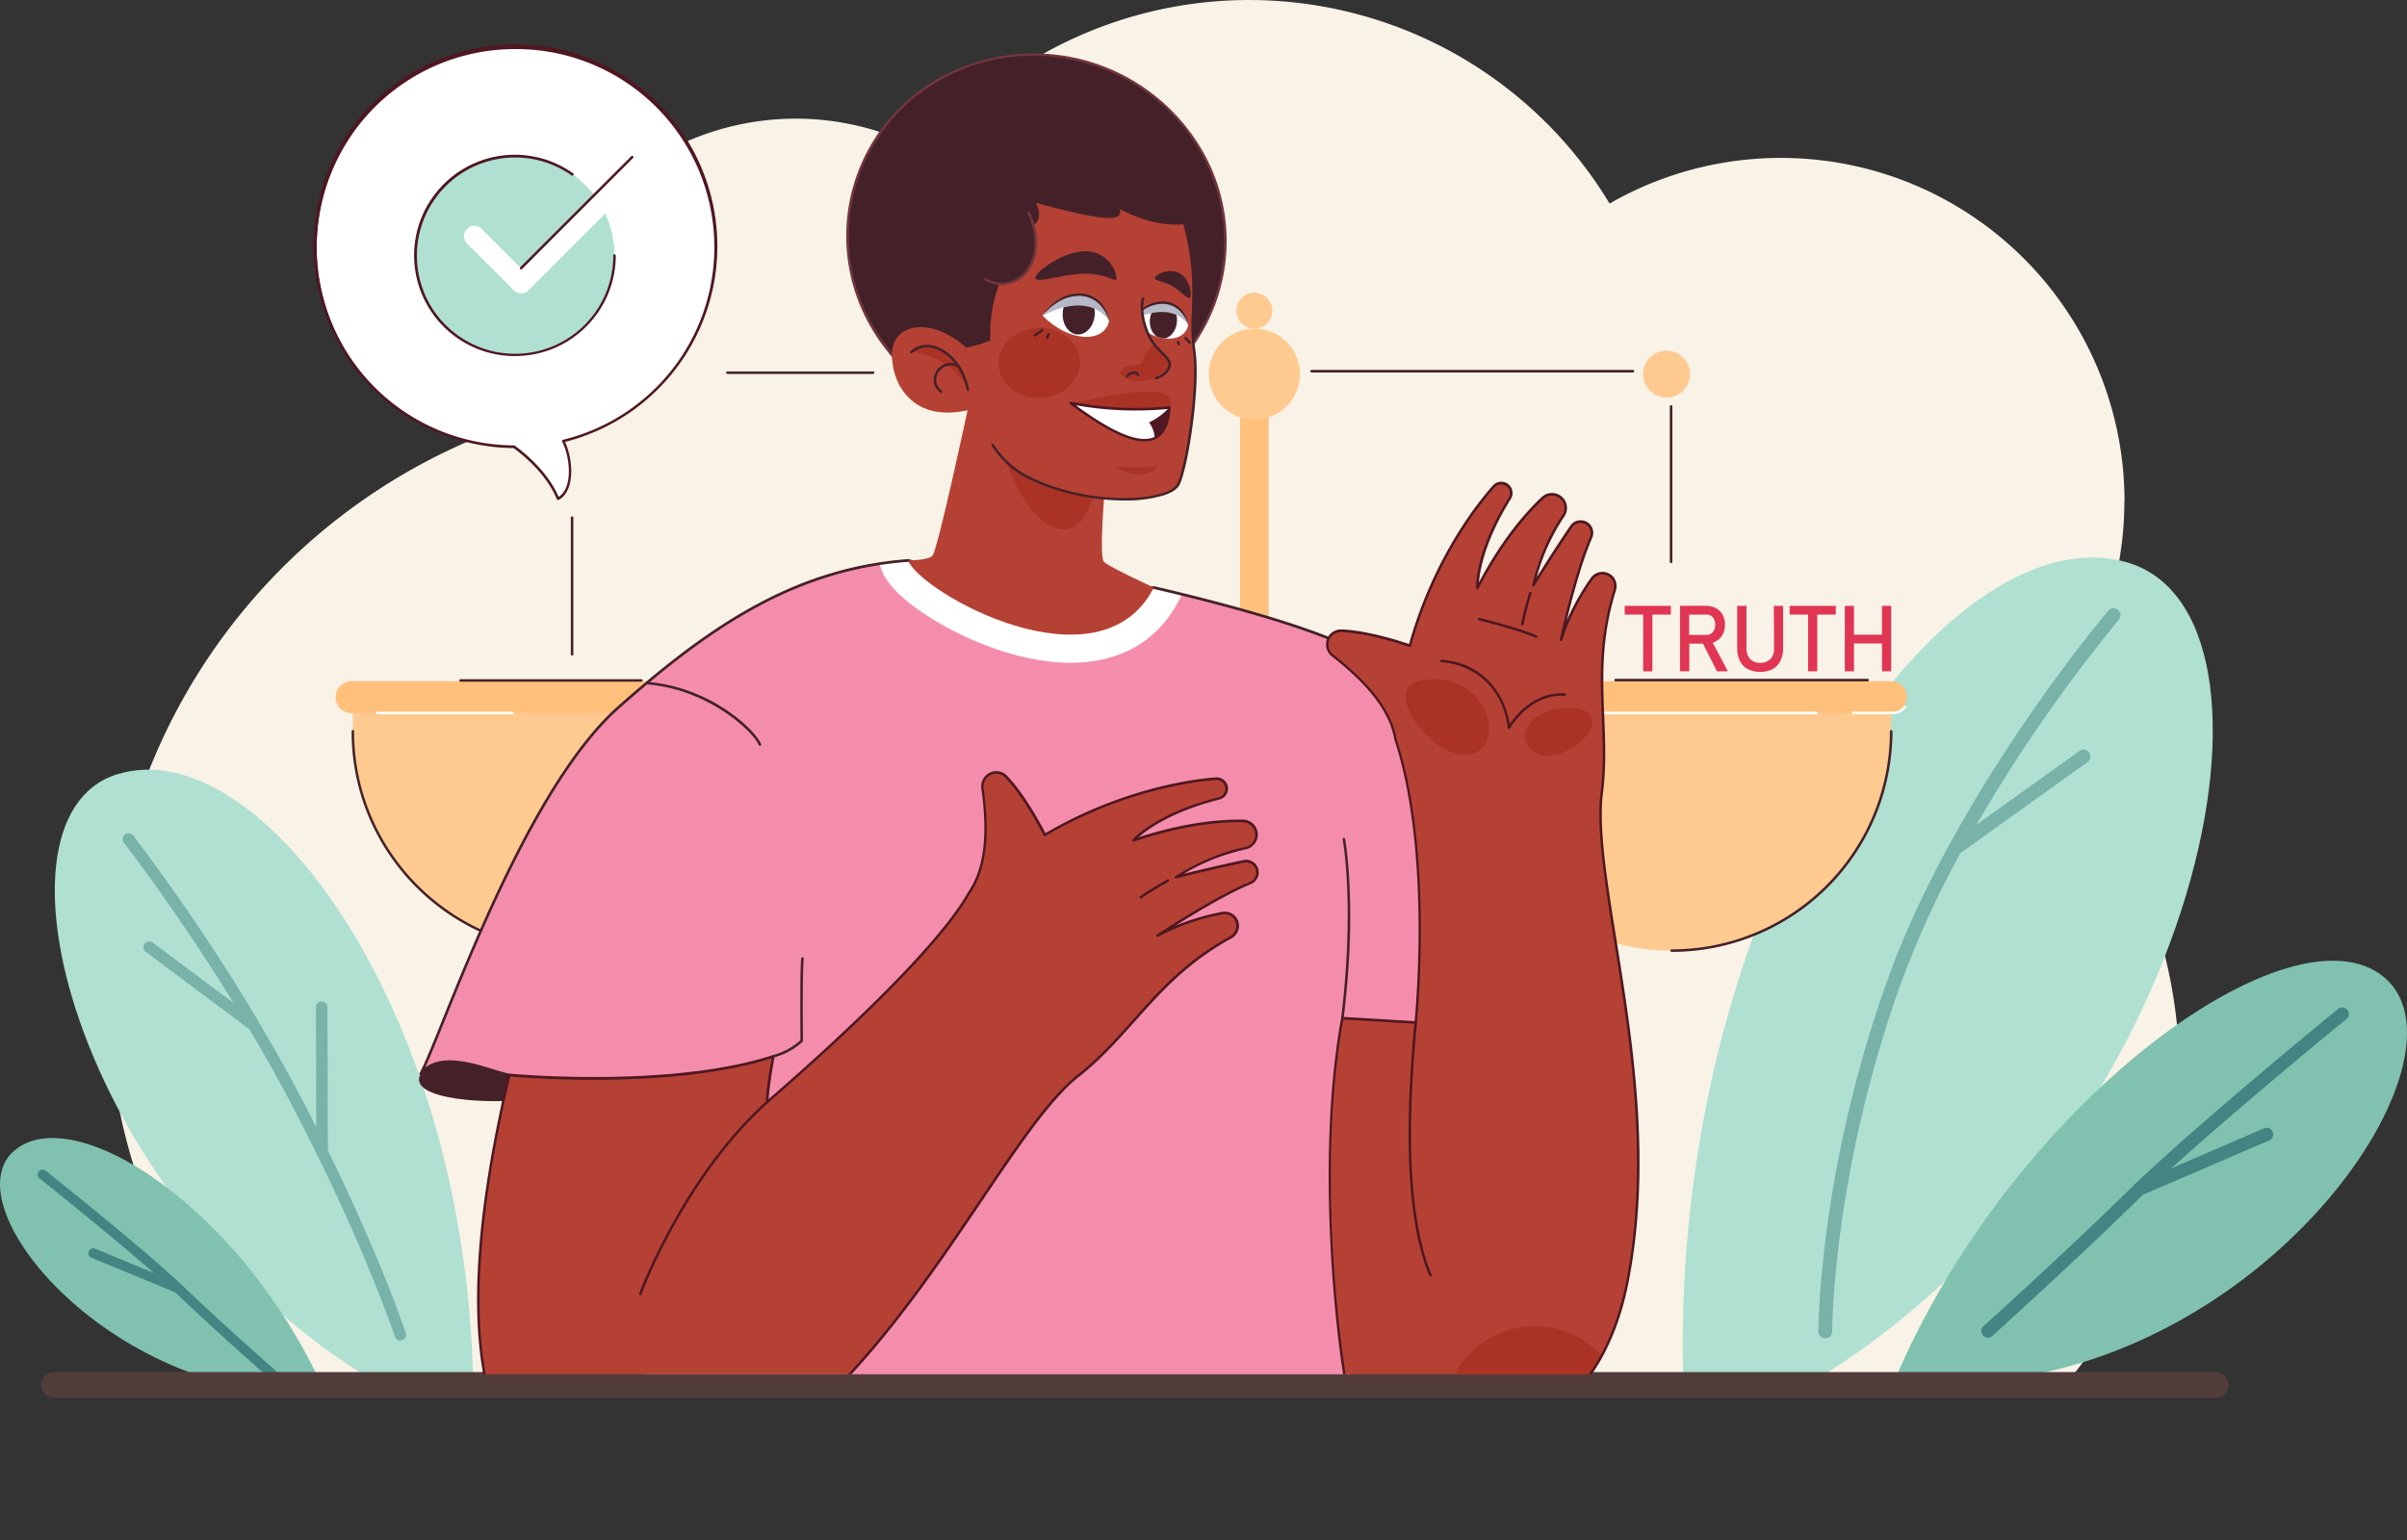 <svg xmlns="http://www.w3.org/2000/svg" viewBox="0 0 777.13 497.45"><rect x="0" y="0" width="777.13" height="497.45" fill="#333333" stroke="none"/><defs><clipPath id="a"><rect width="685.81" height="443.83" x="72.45" fill="none"/></clipPath><clipPath id="b"><path fill="none" d="M336.6,101.94c8.79,8.85,20,8.84,21.49,1.74-.89-3.82-3-6.35-5.57-7.6a9.61,9.61,0,0,0-4.18-.93c-4,0-8.44,2.28-11.74,6.79Z"/></clipPath><clipPath id="c"><rect width="21.5" height="8.52" x="336.6" y="95.15" fill="none"/></clipPath><clipPath id="d"><rect width="21.5" height="8.52" x="336.6" y="95.15" fill="none"/></clipPath><clipPath id="e"><path fill="none" d="M365.32,103.53c7.5,7.53,17,7.53,18.32,1.47a9.14,9.14,0,0,0-4.75-6.47,8.16,8.16,0,0,0-3.56-.79c-3.42,0-7.19,1.94-10,5.79Z"/></clipPath><clipPath id="f"><rect width="18.31" height="7.26" x="365.33" y="97.74" fill="none"/></clipPath></defs><g style="isolation:isolate"><path fill="#f8f2e7" d="M547.69,190.54a157.19,157.19,0,0,0-20.59,1.36A135.88,135.88,0,1,0,267.51,131a193.79,193.79,0,0,0-40-4.17C121,126.87,34.66,213.21,34.66,319.72A192.06,192.06,0,0,0,79.92,443.83H669.51A155.94,155.94,0,0,0,547.69,190.54Z"/><path fill="#afe0d1" d="M124.44,448.19C26,391.89-8,264.38,37.75,250.09s112.37,74.67,115,195.76Z"/><path fill="#80c2af" d="M87.79,449.67C28.37,442.8-14.57,388,4.64,371.6S77.82,390,104.22,448.19Z"/><path fill="#428582" d="M131,430.46c-.09-.27-7.91-23.8-25.15-58.9l-.12-46.27a1.86,1.86,0,0,0-3.72,0l.1,38.76c-1.81-3.57-3.67-7.21-5.67-11-4.17-7.89-8.51-15.55-12.84-22.83l0-.08A649.82,649.82,0,0,0,43,269.86,1.86,1.86,0,0,0,40,272.15c.22.28,17,21.86,35.41,51.78L49.3,304.42a1.86,1.86,0,1,0-2.22,3l33.47,25c4.24,7.15,8.5,14.68,12.6,22.43,23.7,44.8,34.21,76.48,34.32,76.79a1.86,1.86,0,0,0,1.95,1.28l.4-.09A1.86,1.86,0,0,0,131,430.46Z" opacity=".5"/><path fill="#428582" d="M90,447.3a1.49,1.49,0,0,1-1-.39c-.18-.15-17.58-15.39-31.25-28.43s-44.71-37.66-45-37.9a1.58,1.58,0,0,1,2-2.47c.31.25,31.54,25,45.24,38.1s31,28.19,31.15,28.34a1.58,1.58,0,0,1,.15,2.22A1.6,1.6,0,0,1,90,447.3Z"/><path fill="#428582" d="M57.43,417.61a1.57,1.57,0,0,1-.6-.12L29.54,406.2a1.57,1.57,0,1,1,1.2-2.9L58,414.58a1.58,1.58,0,0,1-.6,3Z"/><path fill="#f8f2e7" d="M344.62,126a87.69,87.69,0,1,1-87.69-87.68A87.69,87.69,0,0,1,344.62,126Z"/><path fill="#f8f2e7" d="M685.88,161.94A110.95,110.95,0,1,1,574.93,51a110.94,110.94,0,0,1,111,110.94Z"/><path fill="#afe0d1" d="M589.55,443.59c122.27-77.68,155.52-246.68,96.35-262.2S539.57,289.67,543.41,444.33Z"/><path fill="#428582" d="M683.82,197a2.24,2.24,0,0,0-3.13.24c-.49.59-49.79,58.64-71.66,120.27S587.1,429.49,587.1,430a2.22,2.22,0,0,0,4.44,0c0-.5.08-50.14,21.67-111a308.7,308.7,0,0,1,19.85-43.68,1.86,1.86,0,0,0,.41-.17l40.58-29.07a2.22,2.22,0,0,0-2.58-3.61L638.1,266.39a496.89,496.89,0,0,1,46-66.24A2.23,2.23,0,0,0,683.82,197Z" opacity=".5"/><path fill="#80c2af" d="M647.49,445.43c90-11.7,151.68-105.37,122.2-129.86s-118.16,39-156.94,127.81Z"/><path fill="#428582" d="M641.85,432a2.08,2.08,0,0,1-1.6-.7,2.12,2.12,0,0,1,.15-3c.26-.23,26.25-23.67,46.63-43.66s67.3-58.36,67.77-58.74a2.12,2.12,0,1,1,2.68,3.28c-.47.38-47.13,38.52-67.48,58.48s-46.5,43.55-46.76,43.79A2.06,2.06,0,0,1,641.85,432Z"/><path fill="#428582" d="M690.62,386.22a2.12,2.12,0,0,1-.86-4.06l41.13-17.71a2.12,2.12,0,1,1,1.67,3.89l-41.13,17.71A2.1,2.1,0,0,1,690.62,386.22Z"/><path fill="#523d3c" d="M719.45,447.21A4.16,4.16,0,0,1,718.4,450a4.28,4.28,0,0,1-3.21,1.42H17.63a4.55,4.55,0,0,1-3.34-1.51,4.44,4.44,0,0,1-1-2.65,4.21,4.21,0,0,1,2.1-3.52,4.25,4.25,0,0,1,2.2-.6H715.19a4.14,4.14,0,0,1,4.26,4.12Z"/><g clip-path="url(#a)"><rect width="9.24" height="88.82" x="400.37" y="127.94" fill="#ffc07c"/><polygon fill="#e03653" points="524.55 198.49 530.52 198.49 530.52 216.81 533.49 216.81 533.49 198.49 539.46 198.49 539.46 195.67 524.55 195.67 524.55 198.49"/><path fill="#e03653" d="M554,207.11a5.3,5.3,0,0,0,2.16-2.14,6.57,6.57,0,0,0,.77-3.21,6.5,6.5,0,0,0-.76-3.2,5.36,5.36,0,0,0-2.15-2.15,6.69,6.69,0,0,0-3.22-.75h-8.39v21.15h3v-8.94h4.42l4.51,8.94h3.52l-4.88-9.26a6.22,6.22,0,0,0,1.06-.44Zm-8.63-8.63h5.54a2.77,2.77,0,0,1,1.51.4,2.71,2.71,0,0,1,1,1.16,4.29,4.29,0,0,1,0,3.44,2.67,2.67,0,0,1-1,1.16,2.79,2.79,0,0,1-1.5.41h-5.54Z"/><path fill="#e03653" d="M572.79,209.26a5.08,5.08,0,0,1-1.17,3.58,4.94,4.94,0,0,1-6.59,0,5.12,5.12,0,0,1-1.16-3.58V195.67h-3v13.49a9.5,9.5,0,0,0,.87,4.25,6.07,6.07,0,0,0,2.54,2.69,9.22,9.22,0,0,0,8,0,6,6,0,0,0,2.55-2.69,9.5,9.5,0,0,0,.87-4.25V195.67h-3Z"/><polygon fill="#e03653" points="577.79 198.49 583.77 198.49 583.77 216.81 586.73 216.81 586.73 198.49 592.71 198.49 592.71 195.67 577.79 195.67 577.79 198.49"/><polygon fill="#e03653" points="607.62 195.67 607.62 204.99 598.58 204.99 598.58 195.67 595.62 195.67 595.62 216.81 598.58 216.81 598.58 207.81 607.62 207.81 607.62 216.81 610.59 216.81 610.59 195.67 607.62 195.67"/><path fill="#ffca90" d="M539.77,307h0a70.75,70.75,0,0,1-70.83-70.82v-14H610.59v14A70.82,70.82,0,0,1,539.77,307Z"/><path fill="#442128" d="M539.77,307.42a.41.41,0,1,1,0-.81,70.43,70.43,0,0,0,70.41-70.42.41.41,0,0,1,.41-.41.41.41,0,0,1,.41.41,71.23,71.23,0,0,1-71.23,71.23Z"/><path fill="#ffc07c" d="M468.53,230.27H611A5.16,5.16,0,0,0,611,220H468.53a5.16,5.16,0,1,0,0,10.31Z"/><path fill="#fff" d="M611,230.68H598.35a.41.41,0,0,1-.41-.41.41.41,0,0,1,.41-.41H611a4.74,4.74,0,0,0,3.66-1.72.41.41,0,1,1,.63.52,5.55,5.55,0,0,1-4.29,2Z"/><path fill="#fff" d="M586.44,230.68H468.53a.41.41,0,0,1-.41-.41.41.41,0,0,1,.41-.41H586.44a.41.41,0,0,1,.41.41.41.41,0,0,1-.41.41Z"/><path fill="#ffca90" d="M184.74,307h0a70.78,70.78,0,0,1-70.82-70.82v-14H255.57v14A70.82,70.82,0,0,1,184.74,307Z"/><path fill="#442128" d="M160.52,303.17a.32.32,0,0,1-.14,0,71.77,71.77,0,0,1-40.25-36.94,70.59,70.59,0,0,1-6.61-30,.41.41,0,1,1,.81,0,69.93,69.93,0,0,0,6.53,29.67,71,71,0,0,0,39.8,36.52.4.4,0,0,1,.24.52.42.42,0,0,1-.38.27Z"/><path fill="#ffc07c" d="M113.51,230.27H256A5.16,5.16,0,0,0,256,220H113.51a5.14,5.14,0,0,0-5.15,5.16,5.14,5.14,0,0,0,5.15,5.15Z"/><path fill="#442128" d="M135.79,346.81c-4.62,8.76,24,9.71,32.81,8.29s4.5-16.82,4.5-16.82l-14.45-2.37-12.55.95s-4.27,1.66-10.31,9.95Z"/><path fill="#f48dab" d="M164.45,347.16c-7.81-1.78-22.14-8.64-28.66-.35,6.28-11.14,32.22-90.25,63.84-118.32s58.86-44.88,93.56-47.49a271.28,271.28,0,0,0,79.35,8.77c52,12.07,64.07,19.89,64.07,19.89l67.86,62.53L480.31,356S431.75,434.92,435.78,452l4,17.06c-12.08,23.45-46.9,40.5-105.17,16.34s-72.48-31.26-116.54-17.05c-29.84-73.19-53.65-121.16-53.65-121.16Z"/><path fill="#fff" d="M372.54,189.76A271.06,271.06,0,0,1,293.19,181c-3.17.24-6.27.6-9.32,1.07l.85,2.2c3.29,8.51,17.2,16.41,23,19.42,7.51,3.87,22.43,10.36,37.9,10.36h0c16.1,0,28.2-7,35-20.14l1-2c-2.88-.7-5.91-1.43-9.09-2.17Z"/><path fill="#442128" d="M386.17,497.45c-14.48,0-31.69-3.41-51.69-11.7l-6.07-2.52c-53.47-22.21-67.84-28.18-110.18-14.52a.41.41,0,0,1-.5-.24c-28.61-70.16-52-117.72-53.56-121-1.5-.35-3.23-.87-5.06-1.43-8-2.44-17.93-5.47-23,1a.39.39,0,0,1-.54.08.39.39,0,0,1-.13-.53c1.42-2.53,3.84-8.52,7.19-16.82,11.28-27.92,32.26-79.89,56.73-101.6,29.95-26.59,57.37-44.86,93.8-47.6a.36.36,0,0,1,.14,0c40.91,11.1,78.83,8.77,79.21,8.75h.12c51.47,12,64.08,19.87,64.2,19.95l67.92,62.57a.41.41,0,0,1,.11.42L480.7,356.16a.42.42,0,0,1,0,.1c-.48.78-48.42,78.92-44.48,95.62l4,17.06a.46.46,0,0,1,0,.28c-7.82,15.17-25.69,28.23-54,28.23Zm-130-36.85c19.9,0,38.18,7.59,72.58,21.88L334.8,485c58.47,24.24,92.85,6.55,104.58-16l-4-16.91c-4-16.95,42.17-92.34,44.55-96.19L504,272.32,436.34,210c-.07,0-12.63-7.88-63.83-19.79-1.76.11-39.12,2.15-79.36-8.76-36.17,2.74-63.44,20.92-93.25,47.39-24.32,21.59-45.26,73.44-56.51,101.29-2.61,6.45-4.65,11.52-6.12,14.67,5.75-4.44,15.08-1.6,22.07.54,1.9.57,3.69,1.12,5.2,1.46a.44.44,0,0,1,.28.22c.24.48,24.07,48.66,53.52,120.83,15.14-4.86,26.73-7.21,37.81-7.21Z"/><path fill="#442128" d="M393.37,94c-9,31.46-42.67,49.41-75.11,40.08s-51.4-42.39-42.35-73.85S318.58,10.78,351,20.11,402.42,62.5,393.37,94Z"/><path fill="#71353e" d="M335.71,136.93a63.78,63.78,0,0,1-17.56-2.49,62.08,62.08,0,0,1-37-28.82A58.44,58.44,0,0,1,304.5,24.49a62.87,62.87,0,0,1,83.6,24,58.37,58.37,0,0,1,5.66,45.54l-.39-.11.39.11a58.42,58.42,0,0,1-29,35.59,61.6,61.6,0,0,1-29.07,7.27ZM333.57,18a60.89,60.89,0,0,0-28.69,7.17,57.63,57.63,0,0,0-23,80,62.07,62.07,0,0,0,82.52,23.72,57.62,57.62,0,0,0,23-80A61.28,61.28,0,0,0,350.91,20.5,62.62,62.62,0,0,0,333.57,18Z"/><path fill="#b54134" d="M312.61,131.5s-9.95,46.66-11.61,48.08-7.81,1.42-7.81,1.42c4,10.42,61.82,42.87,79.35,8.76,0,0-14.45-6.63-16.11-8.29s.24-23,.24-23-37.9-30.08-44.06-27Z"/><path fill="#aa3326" d="M323,142.75c8,30.91,28.36,39.51,30.91,10.51C326.49,135.1,323,142.75,323,142.75Z"/><path fill="#b54134" d="M330.37,153.25C317.28,146,310.62,124,310.52,112.6c0,0,8.44-1.71,8.73-2.79s-.94-7.41,3.22-18.84c5.79,1.81,14.08-5.58,10.52-18.53,0,0,4.05-.75.83-7.5,24.35,6.64,29.31,6.37,26.92,1.7C373,73.6,382.36,72,382.36,72c5.35,19.6,1.52,30.65,3.17,41.22s-2,36.67-5,43-30.54,7.8-50.15-3Z"/><path fill="#442128" d="M363,161.64c-10.24,0-22.77-2.48-32.84-8a29.71,29.71,0,0,1-10-9.69.4.4,0,0,1,.1-.56.41.41,0,0,1,.57.11,29.16,29.16,0,0,0,9.73,9.43c14.72,8.11,34.74,9.59,44.85,6.31,2.53-.82,4.16-1.9,4.73-3.11,2.82-6,6.64-32.19,5-42.8A64.87,64.87,0,0,1,384.8,101c.25-7.68.54-16.38-2.74-28.56-1.81.21-9.94.75-20.51-4.92a2,2,0,0,1-.23,1.94c-1.37,1.68-6.35,1.6-26.78-3.93,1,2.43,1.21,4.34.52,5.69a3,3,0,0,1-1.58,1.46c1.72,6.61.51,12.68-3.25,16.31a8.23,8.23,0,0,1-7.5,2.45,45.14,45.14,0,0,0-3,17,6.9,6.9,0,0,1-.07,1.49.4.4,0,1,1-.78-.21,8.44,8.44,0,0,0,0-1.27c0-2.55-.11-8.52,3.2-17.6a.41.41,0,0,1,.5-.25,7.3,7.3,0,0,0,7.08-2.15c3.61-3.48,4.71-9.42,2.93-15.88a.36.36,0,0,1,0-.32.41.41,0,0,1,.27-.19,2.16,2.16,0,0,0,1.42-1.17c.43-.87.63-2.57-.89-5.76a.4.4,0,0,1,.05-.43.42.42,0,0,1,.43-.14C346.22,67.9,359,71.05,360.68,69c.33-.4.23-1.11-.3-2.15a.41.41,0,0,1,.08-.48.39.39,0,0,1,.48-.06c12,6.79,21.26,5.34,21.35,5.32a.41.41,0,0,1,.46.3c3.41,12.48,3.12,21.33,2.86,29.14a64,64,0,0,0,.33,12.12c1.71,11-2.12,37-5.05,43.28-.67,1.42-2.47,2.64-5.22,3.53A42.15,42.15,0,0,1,363,161.64Z"/><path fill="#aa3326" d="M348.64,116.47c.35,6.26-5.24,11.66-12.49,12.06s-13.41-4.35-13.76-10.61,5.25-11.66,12.5-12.06,13.41,4.35,13.75,10.61Z"/><path fill="#b54134" d="M314.8,115.11c-12.07-13.33-26.37-11.48-26.8-1.26s7.27,25,29.21,17.24c.29-12.65-2.41-16-2.41-16Z"/><path fill="#aa3326" d="M312.51,125.86c-2.62-12.57-13.3-17-18.27-12.12,10,.76,17.09,8.42,18.27,12.12Z"/><path fill="#442128" d="M312.51,126.27a.41.41,0,0,1-.4-.32c-1.68-8-6.46-12.17-10.38-13.36a7.06,7.06,0,0,0-7.21,1.44.4.4,0,0,1-.57,0,.41.41,0,0,1,0-.58,7.86,7.86,0,0,1,8-1.64c4.14,1.25,9.19,5.58,10.94,14a.41.41,0,0,1-.32.48Z"/><path fill="#442128" d="M303.88,126.86a.39.39,0,0,1-.23-.07,5,5,0,0,1-1.44-6.79,5.45,5.45,0,0,1,7.26-2.15.41.41,0,0,1,.2.54.42.42,0,0,1-.54.2,4.61,4.61,0,0,0-6.22,1.82,4.15,4.15,0,0,0,1.21,5.71.41.41,0,0,1,.1.57.42.42,0,0,1-.34.17Z"/><path fill="#fff" d="M336.6,101.94c4.51-6.16,11.13-8.16,15.92-5.86,2.61,1.25,4.68,3.78,5.57,7.6-1.53,7.1-12.7,7.11-21.49-1.74Z"/><g clip-path="url(#b)"><path fill="#442128" d="M353.45,101.61c-.24,3.72-2.75,6.59-5.6,6.41s-5-3.35-4.74-7.08,2.75-6.59,5.6-6.41,5,3.35,4.74,7.08Z"/></g><g clip-path="url(#c)"><g clip-path="url(#d)"><path fill="#b6b8c5" d="M352.52,96.08c-4.79-2.3-11.41-.3-15.92,5.86,16.13-8.27,21.49,1.74,21.49,1.74-.89-3.82-3-6.35-5.57-7.6Z"/></g></g><path fill="#442128" d="M336.6,101.94a19.89,19.89,0,0,1,2.19-2.77,16.64,16.64,0,0,1,2.76-2.25,12.37,12.37,0,0,1,6.79-2.16A9.4,9.4,0,0,1,355,97.35a11.13,11.13,0,0,1,3.09,6.33,12.75,12.75,0,0,0-3.56-5.82,9.19,9.19,0,0,0-2.88-1.72,9.81,9.81,0,0,0-3.31-.58,13,13,0,0,0-6.49,1.85,19.91,19.91,0,0,0-5.25,4.53Z"/><path fill="#fff" d="M365.32,103.52c3.85-5.25,9.49-7,13.57-5a9.14,9.14,0,0,1,4.75,6.47c-1.31,6.06-10.82,6.06-18.32-1.48Z"/><g clip-path="url(#e)"><path fill="#442128" d="M380,103.84c-.2,3.18-2.33,5.62-4.76,5.47s-4.24-2.86-4-6,2.34-5.62,4.77-5.47,4.24,2.86,4,6Z"/></g><g clip-path="url(#f)"><path fill="#b6b8c5" d="M378.89,98.53c-4.08-2-9.72-.26-13.57,5,13.75-7,18.32,1.48,18.32,1.48a9.14,9.14,0,0,0-4.75-6.47Z"/></g><path fill="#442128" d="M365.32,103.52a17.56,17.56,0,0,1,1.85-2.37,13.7,13.7,0,0,1,2.35-1.94,10.5,10.5,0,0,1,5.81-1.86,8,8,0,0,1,5.7,2.22,9.35,9.35,0,0,1,2.61,5.43,11.1,11.1,0,0,0-3.08-4.92,8,8,0,0,0-5.23-1.94,11.06,11.06,0,0,0-5.51,1.56,17.45,17.45,0,0,0-4.5,3.82Z"/><path fill="#b54134" d="M369.05,96.39c-1.13,3.82.55,11.39,4.07,15.4s6,4.95,3.37,8.46c-7.52,4.65-14.19,2.93-15.24-.33-.69-2.12-.6-19.46,1.87-26,1.34-3.57,4.93-2.76,5.93,2.52Z"/><path fill="#aa3326" d="M372.73,111.25a11.14,11.14,0,0,0-4.09,5.86c-.26,1.25-6.43.09-7.19,3.25,1.23,2.92,7.89,4.31,15-.11,2.66-3.51.15-4.46-3.37-8.46-.14-.16-.26-.37-.39-.54Z"/><path fill="#442128" d="M373.24,122.61a.41.41,0,0,1-.38-.27.4.4,0,0,1,.24-.52,8.89,8.89,0,0,0,3.08-1.82c2-2.44,1-3.41-1.31-5.77-.62-.62-1.32-1.33-2.05-2.17-3.72-4.24-5.29-12-4.16-15.79a.4.4,0,0,1,.5-.27.4.4,0,0,1,.28.5c-1.05,3.55.5,11,4,15,.72.82,1.41,1.52,2,2.14,2.36,2.4,3.78,3.85,1.36,6.85a9.32,9.32,0,0,1-3.43,2.07.35.35,0,0,1-.14,0Z"/><path fill="#442128" d="M364,121.89a.41.41,0,0,1-.38-.27c-.26-.72,1.14-1.32,1.3-1.39,1.31-.55,2.41-.29,2.87.68a.41.41,0,0,1-.2.54.4.4,0,0,1-.54-.19.82.82,0,0,0-.81-.49,2.77,2.77,0,0,0-1.83.73.4.4,0,0,1-.27.36.32.32,0,0,1-.14,0Z"/><path fill="#71353e" d="M323.47,92.05a11.35,11.35,0,0,1-5.5-1.47.4.4,0,0,1-.16-.55.4.4,0,0,1,.55-.16A9.73,9.73,0,0,0,330,88.65c3.48-3.21,6-10.31,1.8-19.75a.4.4,0,0,1,.2-.54.41.41,0,0,1,.54.2c4.42,9.84,1.69,17.3-2,20.69a10.34,10.34,0,0,1-7,2.8Z"/><path fill="#aa3326" d="M359.91,150.55a47,47,0,0,0,14-.29c-1.29,3.73-8.74,4.16-14,.29Z"/><path fill="#442128" d="M360.5,89.76c0,2-2.75-1.37-10-1.37s-16.22,3.37-16.22,1.37,9-8.62,16.22-8.62a10.06,10.06,0,0,1,10,8.62Z"/><path fill="#442128" d="M384.24,96c-.65,1.15-2.61-1.81-5.74-3.59s-6.27-1.71-5.62-2.86,4.84-3.08,8-1.3,4,6.61,3.38,7.75Z"/><path fill="#aa3326" d="M346.3,130.36c17.73-4.62,35.36-6.34,31.06,1.72-9.89,3.44-31.06-1.72-31.06-1.72Z"/><path fill="#fff" d="M345.65,130.14c15.81,3.21,31.44,1.7,31.9,1.45-.9,14.84-11.56,13.8-31.9-1.45Z"/><path fill="#4e1721" d="M369.55,142.57c-5.37,0-13.33-4-24.14-12.1a.42.42,0,0,1-.13-.49.4.4,0,0,1,.46-.23,110.07,110.07,0,0,0,31.65,1.46.39.39,0,0,1,.4,0,.41.41,0,0,1,.16.37c-.33,5.44-2,8.9-5,10.27a8.08,8.08,0,0,1-3.43.69Zm-22.22-11.69c12.36,9.06,20.65,12.42,25.31,10.26,2.59-1.2,4.09-4.24,4.46-9.06a109.85,109.85,0,0,1-29.77-1.2Z"/><path fill="#4e1721" d="M373.71,141a6.89,6.89,0,0,1-.88.5,9.19,9.19,0,0,0-1.86-5.07,21.45,21.45,0,0,0,6.57-4.83c-.35,2.29-1.08,7.16-3.83,9.4Z"/><path fill="#442128" d="M334.11,108.75a.4.4,0,0,1-.33-.17.41.41,0,0,1,.09-.57l2.43-1.72a.41.41,0,0,1,.57.1.41.41,0,0,1-.1.57l-2.43,1.71a.34.34,0,0,1-.23.08Z"/><path fill="#442128" d="M338.07,109.34a.4.4,0,0,1-.15,0,.4.4,0,0,1-.22-.53l.41-1a.41.41,0,0,1,.53-.22.42.42,0,0,1,.23.53l-.42,1a.4.4,0,0,1-.38.25Z"/><path fill="#442128" d="M384.09,111.06a.43.43,0,0,1-.3-.13l-1.31-1.42a.41.41,0,0,1,.6-.56l1.31,1.43a.4.4,0,0,1,0,.57.4.4,0,0,1-.27.11Z"/><path fill="#442128" d="M380.59,111.53a.39.39,0,0,1-.37-.25l-.3-.71a.41.41,0,0,1,.75-.31l.3.71a.4.4,0,0,1-.22.53.41.41,0,0,1-.16,0Z"/><path fill="#b54134" d="M347.67,347.75c17.9-13.94,25.93-32.06,49.53-45a4.37,4.37,0,0,0,2.28-2.94,4,4,0,0,0,.06-1.3,4.19,4.19,0,0,0-4.93-3.66,72.5,72.5,0,0,0-20.88,7.27s18.29-12.23,29.9-17a3.7,3.7,0,0,0,2.21-2.6,3.62,3.62,0,0,0,.08-1.19,3.68,3.68,0,0,0-4.41-3.23c-4.77,1-13.19,2.85-21.86,5.1,0,0,10.25-7,22.42-9.35a4.47,4.47,0,0,0,3.34-2.88,4.54,4.54,0,0,0,.14-2.46,4.66,4.66,0,0,0-.6-1.43,4.45,4.45,0,0,0-3.64-2c-5.78-.12-18.37.48-35.33,6.26,0,0,7.26-8.44,27.6-13.53a3.24,3.24,0,0,0,2.22-4.36,3.22,3.22,0,0,0-1.28-1.53,3.25,3.25,0,0,0-1.94-.48c-7.18.5-29.85,3.25-55.26,18.14,0,0-5.85-11.88-12.5-18.81a4.43,4.43,0,0,0-6.91.66l-.05.07a4.38,4.38,0,0,0-.68,2,4.13,4.13,0,0,0,0,.93c1.89,13.46,1.54,25.27-4.22,33.7-12.79,23.13-64,66.47-65,67.54s1.77-14.57,1.77-14.57c-33.75,11-85.27,6-85.27,6-5,21.32-34.46,142.48,38.73,137.15S318.07,371.8,347.67,347.75Z"/><path fill="#4e1721" d="M368.31,290.2A.42.42,0,0,1,368,290a.41.41,0,0,1,.1-.57s3.4-2.37,8.81-5.41a.4.4,0,0,1,.55.16.4.4,0,0,1-.15.55c-5.37,3-8.71,5.34-8.74,5.37a.39.39,0,0,1-.23.07Z"/><path fill="#aa3326" d="M215.26,479a29.84,29.84,0,0,0-53.67-18c6.9,15.08,19.61,24.9,41.59,23.3a78.84,78.84,0,0,0,11.87-1.81,31.53,31.53,0,0,0,.21-3.52Z"/><path fill="#4e1721" d="M198.65,484.88c-13,0-23.37-4.35-30.73-13-11.85-13.88-22.18-46.61-4.11-123.78l.25-1.05a.4.4,0,0,1,.43-.31c.52.05,51.82,4.84,85.11-6a.41.41,0,0,1,.53.46,135.79,135.79,0,0,0-2,13.81l1.2-1.05c33.39-29.12,55.87-52.56,63.3-66,5-7.36,6.35-18,4.18-33.44a4.31,4.31,0,0,1,0-1,4.86,4.86,0,0,1,.75-2.19l.05-.08a4.84,4.84,0,0,1,4.11-2.2,4.77,4.77,0,0,1,3.43,1.49c5.94,6.18,11.3,16.4,12.38,18.52,25.57-14.88,48.59-17.52,55.06-18a3.67,3.67,0,0,1,3.63,2.27,3.64,3.64,0,0,1-2.5,4.9c-15.37,3.85-23.27,9.67-26.12,12.18,16-5.23,28-5.83,33.76-5.71a4.87,4.87,0,0,1,4.63,3.78,4.79,4.79,0,0,1-.16,2.68,4.88,4.88,0,0,1-3.64,3.15,67.35,67.35,0,0,0-20,7.9c7.91-2,15.35-3.62,19.29-4.45a4.09,4.09,0,0,1,4.9,3.59,3.91,3.91,0,0,1-.08,1.32,4.12,4.12,0,0,1-2.46,2.88c-7.54,3.09-18,9.43-24.35,13.41a77.23,77.23,0,0,1,15.1-4.47,4.6,4.6,0,0,1,4.14,1.32,4.47,4.47,0,0,1,1.27,2.69,4.29,4.29,0,0,1-.06,1.43,4.82,4.82,0,0,1-2.48,3.22c-14.06,7.69-22.66,17.33-31,26.66-5.54,6.22-11.27,12.65-18.49,18.27-9,7.3-19.15,22.39-30.93,39.86C290.53,427.2,254.28,481,203.21,484.71c-1.56.12-3.08.17-4.56.17ZM164.77,347.6l-.17.7c-18,76.84-7.79,109.34,3.94,123.07,8,9.4,19.67,13.62,34.61,12.53,50.67-3.69,86.8-57.29,113.18-96.43,11.81-17.52,22-32.66,31.09-40h0c7.16-5.58,12.62-11.7,18.4-18.17,8.36-9.38,17-19.08,31.19-26.84a4,4,0,0,0,2.08-2.66,4.24,4.24,0,0,0,.05-1.18,3.79,3.79,0,0,0-4.46-3.3,71.33,71.33,0,0,0-20.75,7.23.42.42,0,0,1-.55-.15.41.41,0,0,1,.12-.55c.19-.12,18.46-12.31,30-17a3.31,3.31,0,0,0,2-2.31,3.14,3.14,0,0,0,.06-1.06,3.27,3.27,0,0,0-3.92-2.87c-4.37.92-13,2.8-21.83,5.1a.42.42,0,0,1-.48-.23.41.41,0,0,1,.15-.51c.1-.07,10.45-7,22.56-9.41a4.06,4.06,0,0,0,3-2.62,4,4,0,0,0-.42-3.53,4,4,0,0,0-3.3-1.84c-5.94-.13-18.4.51-35.19,6.23a.39.39,0,0,1-.46-.16.41.41,0,0,1,0-.49c.3-.35,7.58-8.59,27.81-13.66a2.83,2.83,0,0,0,2-1.93,2.84,2.84,0,0,0-1.21-3.21,2.8,2.8,0,0,0-1.69-.43c-6.46.46-29.51,3.11-55.08,18.09a.41.41,0,0,1-.57-.17c-.06-.12-5.9-11.91-12.43-18.71a4.06,4.06,0,0,0-2.86-1.24,4,4,0,0,0-3.42,1.84l-.39-.15.34.22a4,4,0,0,0-.62,1.82,3.76,3.76,0,0,0,0,.83c2.19,15.69.83,26.49-4.29,34-7.46,13.48-30,37-63.47,66.18-.88.77-1.51,1.32-1.6,1.42a.5.5,0,0,1-.6.11c-.31-.16-.94-.49,1.56-14.37-32,10.17-79.82,6.29-84.43,5.88Z"/><path fill="#4e1721" d="M206.73,418.27l-.14,0a.4.4,0,0,1-.24-.52c.14-.38,14.09-38,41.33-62.34a.39.39,0,0,1,.57,0,.4.4,0,0,1,0,.57c-27.08,24.16-41,61.64-41.1,62a.42.42,0,0,1-.39.27Z"/><path fill="#b54134" d="M517,257.53c3.17-22.47-3.65-41.07,4.34-66.77a4.43,4.43,0,0,0-.41-3.7,4.2,4.2,0,0,0-6.95-.17,72.24,72.24,0,0,0-10,19.74s4.64-21.51,9.68-33a3.68,3.68,0,0,0-1-4.32,3.68,3.68,0,0,0-5.41.75c-2.73,4-7.5,11.21-12.16,18.86,0,0,2.51-12.13,9.6-22.31a4.43,4.43,0,0,0-1.2-6.25,4.26,4.26,0,0,0-1.43-.61,4.43,4.43,0,0,0-4,1.07c-4.24,3.93-12.87,13.11-21,29,0,0-.65-11.11,10.43-28.9a3.26,3.26,0,0,0,.13-3.21A3.15,3.15,0,0,0,486,156.3a3.19,3.19,0,0,0-2-.21,3.25,3.25,0,0,0-1.73,1c-4.81,5.35-19.19,23.09-27.1,51.45,0,0-12.47-4.47-22.07-4.82a4.43,4.43,0,0,0-4.51,5.27s0,.06,0,.09a4.42,4.42,0,0,0,.9,1.92,3.69,3.69,0,0,0,.66.65c10.71,8.37,18.66,17.1,20.39,27.16,12.2,36.94,6.51,91.42,6.51,91.42l-23.69-1.43c-9.47,52.11.48,119.38,2.37,123.17,21.79,21.32,77.22,24.17,89.54-37.42s-11-125.5-8.35-157Z"/><path fill="#4e1721" d="M491.51,201.93h-.08a.41.41,0,0,1-.32-.48s.79-4.07,2.57-10a.41.41,0,0,1,.51-.27.42.42,0,0,1,.27.51c-1.77,5.89-2.54,9.89-2.55,9.93a.42.42,0,0,1-.4.33Z"/><path fill="#aa3326" d="M517.2,437.9a29.37,29.37,0,0,0-50,27.65c18.16,1.58,38.15-5.66,50-27.65Z"/><path fill="#4e1721" d="M471.88,466.16c-13.62,0-27.26-5-36.38-13.89a.76.76,0,0,1-.08-.11c-1.08-2.17-4-20.37-5.49-43.62-1.37-21.15-1.94-52.16,3.08-79.81a.42.42,0,0,1,.43-.33l23.29,1.4c.48-5,5-56.06-6.53-90.86-1.51-8.8-7.94-17.35-20.25-27a4.13,4.13,0,0,1-.73-.72,4.8,4.8,0,0,1-1-2.09l0-.09a4.83,4.83,0,0,1,4.93-5.76c8.57.32,19.52,3.94,21.77,4.71,8-28.48,22.75-46.38,27.08-51.21a3.64,3.64,0,0,1,1.95-1.12,3.66,3.66,0,0,1,4,1.9,3.62,3.62,0,0,1-.15,3.6c-8.37,13.45-10,23.12-10.3,26.91,7.89-14.91,16.05-23.64,20.29-27.57a4.85,4.85,0,0,1,7.28,6.32,67.27,67.27,0,0,0-8.9,19.6c4.3-6.94,8.52-13.27,10.78-16.61a4.07,4.07,0,0,1,6-.83,4,4,0,0,1,.87,1,4.14,4.14,0,0,1,.23,3.78c-3.28,7.47-6.41,19.31-8.18,26.57a76.33,76.33,0,0,1,7.75-13.71,4.6,4.6,0,0,1,7.62.18,4.83,4.83,0,0,1,.46,4c-4.76,15.3-4.24,28.22-3.73,40.7.33,8.33.68,16.93-.59,26-1,11.64,1.61,27.82,4.61,46.56,5.12,31.94,11.49,71.68,3.73,110.5-5.15,25.71-18.77,43.2-38.36,49.25a52.51,52.51,0,0,1-15.48,2.28Zm-35.76-14.43c12.44,12.13,33.4,16.81,51,11.37,19.29-6,32.72-23.22,37.8-48.63,7.73-38.67,1.38-78.34-3.73-110.21-3-18.8-5.61-35-4.62-46.77v0c1.27-9,.93-17.18.58-25.85-.51-12.56-1-25.54,3.77-41a4,4,0,0,0-.36-3.36,4.36,4.36,0,0,0-.78-.88,3.8,3.8,0,0,0-5.5.73,71.27,71.27,0,0,0-9.89,19.62.41.41,0,0,1-.5.27.4.4,0,0,1-.29-.48c0-.21,4.7-21.67,9.71-33.07a3.31,3.31,0,0,0-.19-3,3.57,3.57,0,0,0-.69-.81,3.31,3.31,0,0,0-2.92-.67,3.22,3.22,0,0,0-1.89,1.34c-2.51,3.69-7.41,11.06-12.16,18.84a.4.4,0,0,1-.49.17.41.41,0,0,1-.25-.47c0-.12,2.61-12.33,9.67-22.45a4.07,4.07,0,0,0,.36-4,4,4,0,0,0-1.46-1.69,4.07,4.07,0,0,0-1.3-.56,4,4,0,0,0-3.65,1c-4.36,4-12.87,13.16-21,28.94a.41.41,0,0,1-.45.21.4.4,0,0,1-.32-.37c0-.46-.53-11.45,10.49-29.15a2.83,2.83,0,0,0-3-4.27,2.8,2.8,0,0,0-1.51.87c-4.32,4.81-19.05,22.75-27,51.29a.45.45,0,0,1-.21.26.4.4,0,0,1-.32,0c-.12-.05-12.52-4.46-21.94-4.8a4,4,0,0,0-4.1,4.79l0,.09a3.94,3.94,0,0,0,.81,1.73,3.69,3.69,0,0,0,.6.59c12.48,9.75,19,18.46,20.54,27.41,12.07,36.54,6.57,91,6.52,91.53a.41.41,0,0,1-.43.36l-23.33-1.4c-9.55,53.09.7,118.68,2.37,122.5Z"/><path fill="#4e1721" d="M487.18,235.41h-.09a.38.38,0,0,1-.31-.34c-1.81-14.7-12.67-20.61-21.42-21.2a.42.42,0,0,1-.38-.44.41.41,0,0,1,.44-.37c11.58.79,20.12,8.92,22,20.83,7.8-11.42,17.72-9.95,17.82-9.94a.41.41,0,1,1-.13.81c-.1,0-10-1.45-17.59,10.48a.44.44,0,0,1-.35.18Z"/><path fill="#4e1721" d="M496,206a.41.41,0,0,1-.19,0s-4.42-2.16-18.39-5.66a.39.39,0,0,1-.29-.49.4.4,0,0,1,.49-.3c14.09,3.53,18.38,5.63,18.56,5.72a.41.41,0,0,1-.18.77Z"/><path fill="#aa3326" d="M457.57,220.08c-11.41,2.86,5.45,26.3,17.53,23.45s4.27-28.89-17.53-23.45Z"/><path fill="#aa3326" d="M506.37,228.61c-12.27-.31-19.19,10.66-9.71,14.92s28.18-14.44,9.71-14.92Z"/><path fill="#4e1721" d="M461.84,412.23a.41.41,0,0,1-.38-.25c-6.84-16.3-8.44-43.82-4.77-81.79a.41.41,0,1,1,.82.08c-3.67,37.83-2.08,65.22,4.7,81.4a.4.4,0,0,1-.22.53.4.4,0,0,1-.15,0Z"/><path fill="#442128" d="M245.34,240.86a.42.42,0,0,1-.38-.26c-1.55-4-15.83-17.89-36.09-19.58a.41.41,0,0,1-.38-.44.41.41,0,0,1,.44-.37c20.94,1.74,35.14,15.85,36.79,20.1a.4.4,0,0,1-.23.52l-.15,0Z"/><path fill="#442128" d="M249.72,341.53a.41.41,0,0,1-.1-.8,21.41,21.41,0,0,0,8.81-4.76c0-2.21-.21-21.63.25-26.39a.41.41,0,1,1,.81.08c-.47,4.89-.24,26.27-.24,26.48a.42.42,0,0,1-.12.3,22,22,0,0,1-9.3,5.08Z"/><path fill="#442128" d="M433.41,329.21h-.05a.41.41,0,0,1-.35-.46c4.44-36.46.52-57.45.48-57.66a.4.4,0,0,1,.32-.48.42.42,0,0,1,.48.32c0,.21,4,21.33-.47,57.92a.41.41,0,0,1-.41.36Z"/><path fill="#fff" d="M137.2,22.56a64.42,64.42,0,1,1,44.67,119.9c2.95,6,3.4,15.91-1.68,18.64-3.17-7.58-9.58-13.38-14.23-16.82A64.42,64.42,0,0,1,137.2,22.56Z"/><path fill="#4e1721" d="M180.19,161.5a.3.3,0,0,1-.13,0,.39.39,0,0,1-.24-.23c-3.09-7.38-9.29-13.07-14-16.56a65.2,65.2,0,1,1,16.62-2c2.69,5.94,3.23,15.88-2.06,18.73a.45.45,0,0,1-.2,0ZM166.54,15.85a64,64,0,0,0-.57,128,.37.37,0,0,1,.24.08c4.7,3.48,10.93,9.15,14.17,16.55,4.59-3,3.79-12.44,1.13-17.87a.39.39,0,0,1,0-.35.43.43,0,0,1,.28-.23A64,64,0,0,0,166.54,15.85Z"/><path fill="#afe0d1" d="M198.39,82.49a32.11,32.11,0,1,1-32.11-32.1,32.11,32.11,0,0,1,32.11,32.1Z"/><path fill="#4e1721" d="M166.28,115a32.51,32.51,0,1,1,18.78-59,.41.41,0,0,1-.47.67A31.7,31.7,0,1,0,198,82.49a.41.41,0,0,1,.81,0A32.54,32.54,0,0,1,166.28,115Z"/><path fill="#fff" d="M168.24,94.74a3.34,3.34,0,0,1-2.37-1L150.78,78.67a3.36,3.36,0,0,1,4.76-4.75l12.7,12.71,35.87-35.87a3.36,3.36,0,0,1,4.75,4.76L170.62,93.76a3.35,3.35,0,0,1-2.38,1Z"/><path fill="#4e1721" d="M168.24,87a.41.41,0,0,1-.28-.69l35.86-35.87a.43.43,0,0,1,.58,0,.41.41,0,0,1,0,.58L168.53,86.91a.4.4,0,0,1-.29.12Z"/><path fill="#ffca90" d="M419.68,120.84A14.69,14.69,0,1,1,405,106.15a14.69,14.69,0,0,1,14.69,14.69Z"/><path fill="#ffca90" d="M545.65,120.84a7.58,7.58,0,1,1-7.58-7.58,7.59,7.59,0,0,1,7.58,7.58Z"/><path fill="#ffca90" d="M399.19,100.35a5.8,5.8,0,1,1,5.8,5.8,5.79,5.79,0,0,1-5.8-5.8Z"/><path fill="#442128" d="M539.53,181.88a.41.41,0,0,1-.41-.41V131.26a.41.41,0,0,1,.41-.41.41.41,0,0,1,.41.41v50.21a.41.41,0,0,1-.41.41Z"/><path fill="#442128" d="M527.21,120.3H423.46a.41.41,0,0,1-.4-.41.4.4,0,0,1,.4-.41H527.21a.41.41,0,0,1,.41.41.41.41,0,0,1-.41.41Z"/><path fill="#442128" d="M281.82,120.77h-46.9a.41.41,0,1,1,0-.81h46.9a.41.41,0,1,1,0,.81Z"/><path fill="#442128" d="M184.71,211.73a.41.41,0,0,1-.41-.41V167.26a.41.41,0,1,1,.81,0v44.06a.41.41,0,0,1-.4.41Z"/><path fill="#fff" d="M165.55,230.68H121.88a.41.41,0,1,1,0-.81h43.67a.41.41,0,0,1,0,.81Z"/><path fill="#442128" d="M207,220.16H148.65a.41.41,0,0,1,0-.81H207a.41.41,0,1,1,0,.81Z"/><path fill="#442128" d="M603,220.06H521.63a.41.41,0,0,1-.41-.41.41.41,0,0,1,.41-.41H603a.41.41,0,0,1,.41.41.41.41,0,0,1-.41.41Z"/></g></g></svg>